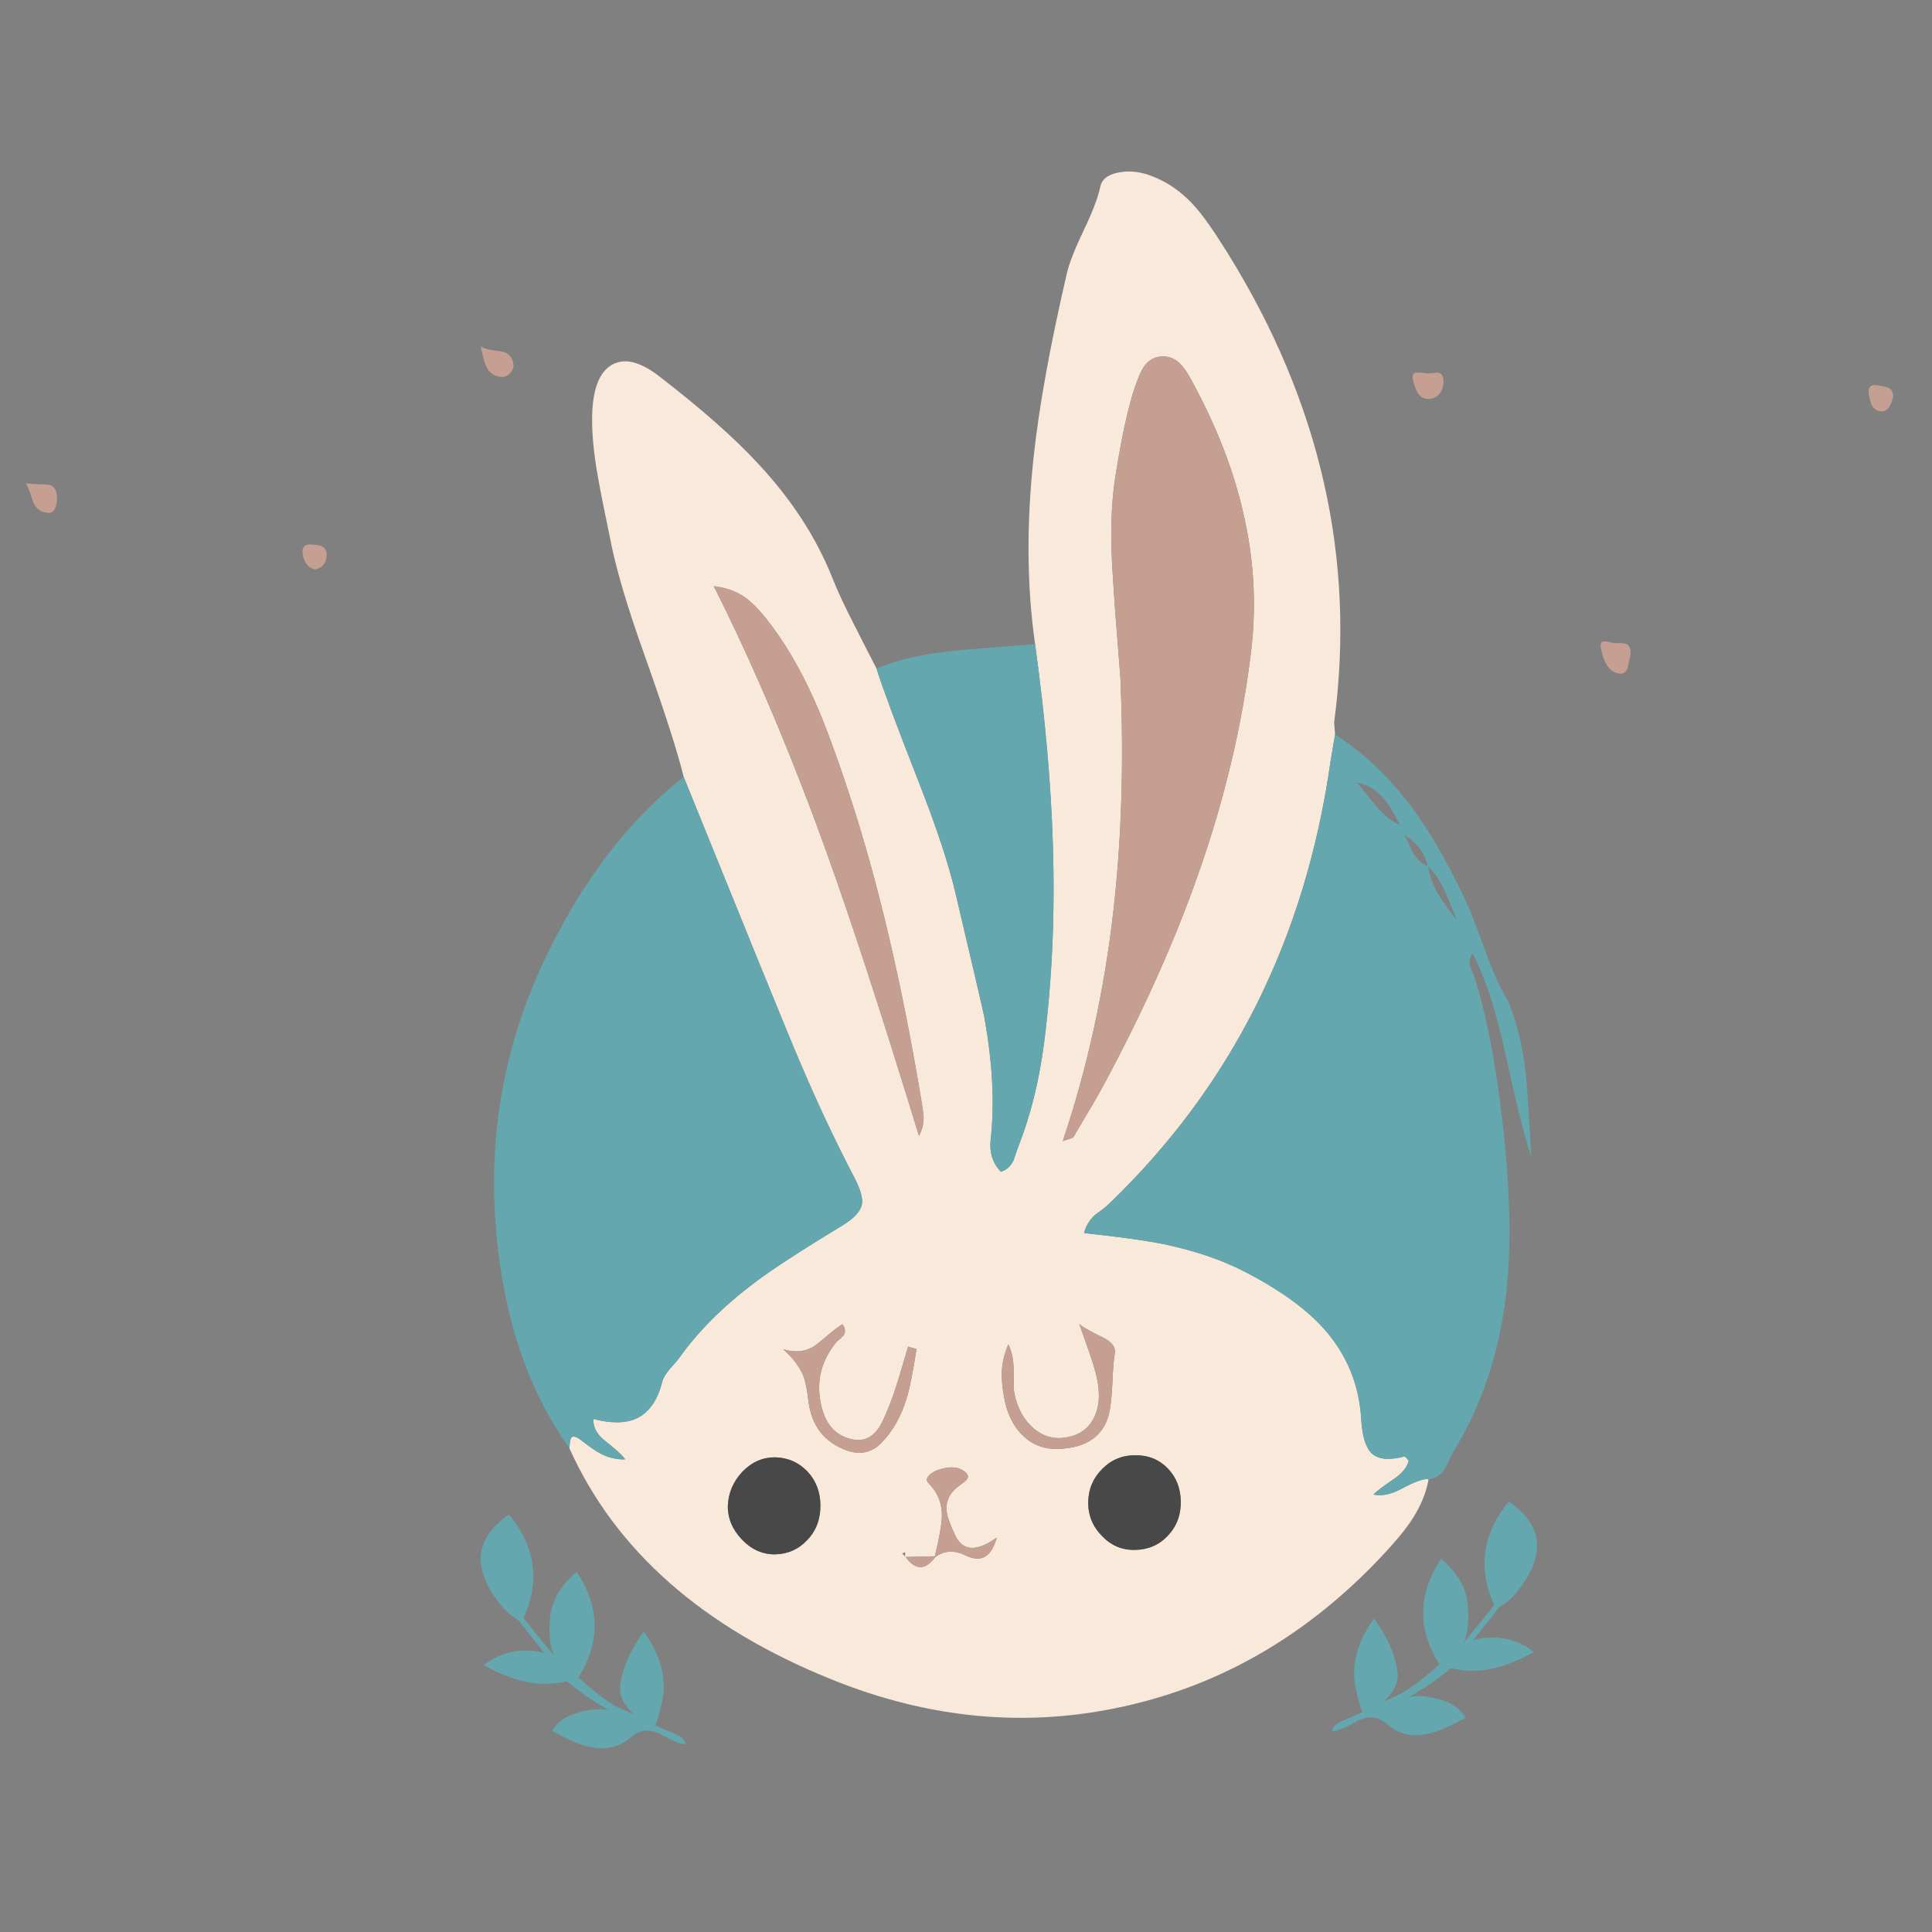 <?xml version="1.0" encoding="utf-8"?>
<!-- Generator: Adobe Illustrator 16.0.0, SVG Export Plug-In . SVG Version: 6.00 Build 0)  -->
<!DOCTYPE svg PUBLIC "-//W3C//DTD SVG 1.1//EN" "http://www.w3.org/Graphics/SVG/1.1/DTD/svg11.dtd">
<svg version="1.1" id="Layer_1" xmlns="http://www.w3.org/2000/svg" xmlns:xlink="http://www.w3.org/1999/xlink" x="0px" y="0px"
	 width="300px" height="300px" viewBox="0 0 300 300" enable-background="new 0 0 300 300" xml:space="preserve">
<rect x="0" y="0" width="300" height="300" fill="#808080" stroke="none"/>
<g>
	<path fill-rule="evenodd" clip-rule="evenodd" fill="#F8E9DB" d="M207.309,114.052l-0.695,4.124
		c-3.893,27.51-15.335,50.404-34.327,68.679c-0.426,0.427-1.181,1.027-2.266,1.8c-0.87,0.814-1.432,1.753-1.683,2.818
		c5.343,0.562,9.553,1.152,12.63,1.771c4.511,0.968,8.473,2.304,11.88,4.007c5.575,2.826,9.795,5.827,12.66,9.003
		c3.601,4.007,5.557,8.731,5.865,14.17c0.157,2.614,0.697,4.366,1.628,5.258c1.007,0.948,2.72,1.103,5.139,0.466
		c0.021,0,0.224,0.222,0.611,0.667c-0.251,1.025-1.036,1.983-2.352,2.874c-1.743,1.182-2.78,1.977-3.107,2.383
		c1.276,0.288,2.769-0.03,4.471-0.958c1.84-1.009,3.195-1.491,4.066-1.452l-0.146,0.085h0.146c-0.389,2.149-1.288,4.28-2.701,6.39
		c-0.91,1.395-2.371,3.166-4.385,5.315c-11.481,12.273-24.848,20.104-40.105,23.492c-15.139,3.388-30.326,1.995-45.562-4.183
		c-19.961-8.052-33.513-20.008-40.657-35.864c0.058-0.929,0.146-1.471,0.261-1.625c0.291-0.368,0.853-0.213,1.685,0.464
		c1.277,0.987,2.255,1.654,2.933,2.004c1.22,0.62,2.478,0.909,3.774,0.872c-0.31-0.523-1.345-1.481-3.106-2.876
		c-1.278-0.986-1.888-2.12-1.83-3.396c2.806,0.716,5.043,0.687,6.708-0.087c1.937-0.91,3.262-2.798,3.979-5.663
		c0.116-0.523,0.483-1.162,1.103-1.918c1.007-1.142,1.52-1.741,1.539-1.801c2.904-4.104,6.795-7.995,11.674-11.673
		c2.729-2.072,7.309-5.053,13.737-8.945c1.742-1.063,2.729-2.14,2.961-3.223c0.174-0.93-0.203-2.294-1.132-4.095
		c-3.098-5.905-6.176-12.497-9.235-19.774c-1.8-4.299-7.57-18.472-17.308-42.517c-0.89-3.697-2.875-9.882-5.953-18.555
		c-2.807-7.802-4.646-14.036-5.518-18.702c-0.89-4.24-1.52-7.435-1.888-9.583c-0.658-3.659-0.939-6.892-0.842-9.7
		c0.155-3.871,1.162-6.349,3.02-7.434c1.936-1.123,4.375-0.552,7.318,1.714c6.66,5.13,11.849,9.718,15.565,13.765
		c5.111,5.518,8.897,11.354,11.355,17.511c0.774,1.975,1.878,4.356,3.311,7.144c0.775,1.549,1.965,3.881,3.572,6.999
		c0.91,2.923,3.059,8.702,6.447,17.336c2.826,7.183,4.772,13.059,5.838,17.628c2.769,11.751,4.238,18.062,4.412,18.934
		c1.337,7.24,1.676,13.707,1.018,19.398c-0.176,1.956,0.358,3.571,1.598,4.85c0.909-0.271,1.577-0.89,2.004-1.859
		c0.366-1.143,0.668-1.994,0.898-2.555c1.764-4.569,3.021-9.689,3.776-15.361c1.276-9.777,1.742-20.145,1.395-31.102
		c-0.291-9.449-1.212-19.797-2.759-31.045c-1.279-8.925-1.357-18.595-0.233-29.011c0.833-7.802,2.556-17.327,5.169-28.575
		c0.349-1.53,1.22-3.756,2.613-6.68c1.375-2.865,2.237-5.13,2.586-6.795c0.212-1.065,1.063-1.771,2.555-2.12
		c1.395-0.329,2.855-0.28,4.384,0.146c2.867,0.852,5.411,2.507,7.64,4.966c1.276,1.394,3,3.833,5.168,7.318
		c14.424,23.212,19.941,47.519,16.552,72.919C207.162,112.232,207.211,112.851,207.309,114.052z M183.205,56.437
		c-0.831-0.813-1.829-1.171-2.99-1.074c-1.104,0.116-1.984,0.667-2.643,1.654c-0.369,0.542-0.804,1.54-1.307,2.991
		c-1.066,3.079-2.092,7.764-3.08,14.056c-0.676,4.24-0.803,9.428-0.376,15.565c0.213,3.446,0.601,8.625,1.161,15.536
		c0.562,12.894,0.203,24.965-1.075,36.213c-1.432,12.526-4.055,24.461-7.87,35.806c1.046-0.328,1.589-0.522,1.628-0.58
		c2.419-4.047,3.977-6.729,4.675-8.045c6.117-11.344,11.005-22.225,14.665-32.641c4.142-11.713,6.9-23.309,8.276-34.789
		c0.87-7.241,0.446-14.491-1.279-21.751c-1.509-6.563-4.151-13.31-7.927-20.241C184.388,57.86,183.767,56.959,183.205,56.437z
		 M118.824,95.873c-1.123-1.394-2.197-2.449-3.223-3.166c-1.375-0.929-2.962-1.491-4.763-1.684
		c6.253,12.41,12.177,26.426,17.772,42.05c3.814,10.648,8.509,25.081,14.085,43.298c0.464-0.871,0.706-1.78,0.725-2.729
		c0-0.427-0.087-1.172-0.26-2.236c-3.079-18.645-6.874-34.771-11.384-48.382c-2.014-6.098-3.766-10.812-5.256-14.142
		C124.273,103.811,121.709,99.474,118.824,95.873z M139.616,213.804c-0.561,1.859-1.093,3.407-1.597,4.646
		c-0.735,1.877-1.375,3.127-1.917,3.745c-0.987,1.183-2.246,1.618-3.775,1.307c-2.981-0.619-4.675-2.95-5.082-6.997
		c-0.272-2.943,0.619-5.663,2.671-8.16c0.523-0.426,0.881-0.765,1.075-1.017c0.329-0.464,0.28-1.026-0.146-1.686
		c-0.349,0.098-1.578,1.047-3.688,2.848c-1.529,1.336-3.378,1.675-5.546,1.016c1.491,1.317,2.537,2.7,3.136,4.153
		c0.31,0.775,0.572,2.063,0.784,3.861c0.464,3.853,2.44,6.418,5.924,7.696c2.149,0.774,3.998,0.339,5.547-1.307
		c1.704-1.8,2.971-4.086,3.804-6.854c0.446-1.452,0.949-3.978,1.51-7.579l-1.307-0.378
		C140.701,210.145,140.237,211.713,139.616,213.804z M145.396,228.353c-0.563,0.254-0.969,0.532-1.22,0.842
		c-0.349,0.406-0.329,0.795,0.058,1.161c1.49,1.53,2.159,3.38,2.003,5.548c-0.095,1.278-0.455,3.195-1.074,5.751l-4.53,0.114
		c1.492,2.092,3.03,2.092,4.618,0c1.374-1.025,2.941-1.103,4.705-0.23c2.399,1.161,4.007,0.23,4.82-2.789
		c-3.116,2.246-5.266,2.141-6.447-0.319c-0.832-1.741-1.289-3.078-1.365-4.007c-0.058-1.529,0.648-2.809,2.12-3.834
		c0.581-0.406,0.939-0.706,1.075-0.9c0.27-0.366,0.154-0.755-0.349-1.161C148.783,227.693,147.312,227.637,145.396,228.353z
		 M120.305,226.291c-1.898,0-3.572,0.745-5.024,2.236c-1.433,1.53-2.188,3.302-2.265,5.314c-0.02,1.937,0.716,3.677,2.207,5.229
		c1.452,1.528,3.146,2.292,5.082,2.292c2.013-0.039,3.688-0.775,5.024-2.207c1.375-1.412,2.062-3.194,2.062-5.344
		c0-2.109-0.668-3.88-2.004-5.313C124.013,227.066,122.318,226.33,120.305,226.291z M140.546,241.043l-0.465,0.175l0.465,0.464
		V241.043z M176.41,225.972c-2.051-0.039-3.794,0.658-5.228,2.092c-1.432,1.413-2.168,3.145-2.207,5.197
		c-0.019,2.033,0.697,3.785,2.149,5.256c1.434,1.491,3.146,2.207,5.141,2.149c2.052-0.039,3.744-0.775,5.081-2.207
		c1.374-1.453,2.043-3.232,2.004-5.345c-0.039-2.052-0.706-3.744-2.004-5.08C180.031,226.66,178.385,225.972,176.41,225.972z
		 M171.357,207.734c-2.053-0.987-3.311-1.713-3.776-2.177c0,0.019,0.542,1.559,1.627,4.617c0.543,1.586,0.919,2.874,1.132,3.861
		c0.524,2.479,0.349,4.55-0.522,6.216c-0.83,1.605-2.215,2.583-4.152,2.932c-1.955,0.368-3.687-0.106-5.198-1.423
		c-1.528-1.297-2.526-3.155-2.99-5.575c-0.058-0.349-0.088-1.521-0.088-3.515c0-1.49-0.271-2.796-0.813-3.92
		c-0.621,1.414-0.958,2.846-1.018,4.298c-0.037,1.007,0.069,2.256,0.321,3.746c0.444,2.613,1.422,4.646,2.931,6.098
		c1.53,1.491,3.398,2.188,5.605,2.091c4.299-0.173,6.893-1.974,7.784-5.401c0.25-1.063,0.425-2.632,0.522-4.702
		c0.097-2.268,0.221-3.835,0.378-4.705C173.274,209.226,172.692,208.411,171.357,207.734z"/>
	<path fill-rule="evenodd" clip-rule="evenodd" fill="#64A7AF" d="M219.68,125.958c2.788,3.873,5.587,8.857,8.392,14.956
		c0.427,0.968,1.347,3.379,2.759,7.231c1.085,2.981,2.151,5.324,3.194,7.028l0.233,0.436c1.337,3.232,2.246,7.163,2.73,11.79
		c0.231,2.671,0.492,6.718,0.783,12.139c-0.929-2.556-2.256-7.811-3.978-15.77c-1.453-6.68-3.155-11.916-5.111-15.709
		c-0.445,0.581-0.6,1.17-0.466,1.771c0.078,0.349,0.263,0.794,0.552,1.336c1.957,5.905,3.476,13.668,4.561,23.29
		c1.181,10.319,1.374,19.031,0.58,26.135c-1.025,9.273-3.766,17.552-8.219,24.83c-0.31,0.522-0.716,1.347-1.219,2.469
		c-0.524,0.929-1.24,1.5-2.149,1.712l-0.493,0.146h-0.146l0.146-0.085c-0.871-0.039-2.227,0.443-4.066,1.452
		c-1.702,0.928-3.194,1.246-4.471,0.958c0.327-0.406,1.364-1.201,3.107-2.383c1.315-0.891,2.101-1.849,2.352-2.874
		c-0.388-0.445-0.591-0.667-0.611-0.667c-2.419,0.637-4.132,0.482-5.139-0.466c-0.931-0.892-1.471-2.644-1.628-5.258
		c-0.309-5.438-2.265-10.163-5.865-14.17c-2.865-3.176-7.085-6.177-12.66-9.003c-3.407-1.703-7.369-3.039-11.88-4.007
		c-3.077-0.619-7.287-1.21-12.63-1.771c0.251-1.065,0.813-2.004,1.683-2.818c1.085-0.772,1.84-1.373,2.266-1.8
		c18.992-18.274,30.435-41.168,34.327-68.679l0.695-4.124C211.955,117.033,216.078,121.002,219.68,125.958z M217.356,128.107
		c-0.909-1.897-1.752-3.281-2.526-4.152c-1.123-1.317-2.507-2.14-4.151-2.469c0.676,0.794,1.674,2.013,2.989,3.659
		C214.869,126.559,216.099,127.545,217.356,128.107z M219.622,132.754c0.561,0.832,1.249,1.413,2.062,1.743
		c-0.194-0.949-0.531-1.762-1.017-2.44c-0.563-0.813-1.422-1.636-2.585-2.469C218.857,131.292,219.37,132.347,219.622,132.754z
		 M223.396,138.968c0.6,0.988,1.539,2.293,2.818,3.92c-0.794-1.975-1.404-3.455-1.83-4.443c-0.755-1.684-1.626-2.971-2.613-3.862
		C221.983,136.036,222.525,137.497,223.396,138.968z M213.35,251.324c0.252,0.327,0.494,0.667,0.725,1.016
		c1.762,2.73,2.744,5.229,2.949,7.493c0.134,1.471-0.586,2.932-2.164,4.385c1.897-0.847,2.977-1.359,3.238-1.54
		c0.561-0.369,1.112-0.752,1.654-1.146c0.092-0.067,0.184-0.134,0.276-0.203c0.361-0.272,0.722-0.546,1.075-0.828
		c0.269-0.217,0.533-0.434,0.798-0.654c0.277-0.232,0.554-0.47,0.827-0.71c0.157-0.14,0.312-0.28,0.465-0.421
		c0.107-0.098,0.214-0.194,0.32-0.291c-3.456-5.465-3.37-10.919,0.262-16.363c2.596,2.138,3.984,4.635,4.167,7.492
		c0.184,2.855-0.122,4.791-0.915,5.809c2.147-2.576,3.807-4.619,4.98-6.129c-2.582-5.725-1.823-11.087,2.279-16.088
		c5.46,3.756,5.827,8.51,1.104,14.259c-0.729,0.877-1.596,1.587-2.601,2.136c-0.703,0.972-2.034,2.67-3.992,5.096
		c3.526-0.847,6.657-0.223,9.394,1.873c-4.691,2.687-8.993,3.524-12.908,2.511c-1.254,1.091-2.6,2.099-4.037,3.021
		c-0.854,0.543-1.72,1.061-2.599,1.553c0.956-0.375,2.484-0.306,4.589,0.203c2.057,0.505,3.515,1.481,4.37,2.935
		c-0.474,0.238-1.093,0.559-1.859,0.958c-2.186,1.131-4.126,1.718-5.82,1.757c-1.694,0.046-3.24-0.546-4.633-1.772
		c-1.394-1.227-2.997-1.323-4.807-0.289c-1.81,1.027-3.034,1.492-3.674,1.394c0.175-0.582,0.572-1.027,1.191-1.337
		c0.352-0.174,1.237-0.564,2.657-1.177c0.323-0.138,0.629-0.279,0.913-0.419c-0.29-0.491-0.647-1.739-1.073-3.747
		C209.771,258.616,210.72,255.023,213.35,251.324z M148.27,101.042c2.768-0.27,6.921-0.609,12.459-1.017
		c1.547,11.248,2.468,21.596,2.759,31.045c0.348,10.957-0.118,21.325-1.395,31.102c-0.755,5.672-2.013,10.792-3.776,15.361
		c-0.23,0.561-0.532,1.412-0.898,2.555c-0.427,0.97-1.095,1.589-2.004,1.859c-1.239-1.278-1.773-2.894-1.598-4.85
		c0.658-5.691,0.319-12.158-1.018-19.398c-0.174-0.872-1.644-7.183-4.412-18.934c-1.066-4.569-3.012-10.445-5.838-17.628
		c-3.388-8.635-5.537-14.413-6.447-17.336C139.336,102.426,143.392,101.507,148.27,101.042z M133.838,187.029
		c-0.232,1.083-1.22,2.159-2.961,3.223c-6.428,3.893-11.007,6.873-13.737,8.945c-4.879,3.678-8.771,7.569-11.674,11.673
		c-0.019,0.06-0.532,0.659-1.539,1.801c-0.62,0.756-0.987,1.395-1.103,1.918c-0.717,2.865-2.042,4.753-3.979,5.663
		c-1.665,0.773-3.902,0.803-6.708,0.087c0-0.039,0-0.068,0-0.087l-0.291,0.087h0.291c-0.059,1.276,0.551,2.41,1.83,3.396
		c1.761,1.395,2.797,2.353,3.106,2.876c-1.296,0.037-2.555-0.252-3.774-0.872c-0.678-0.35-1.656-1.017-2.933-2.004
		c-0.833-0.677-1.394-0.832-1.685-0.464c-0.115,0.154-0.203,0.696-0.261,1.625c-5.943-8.324-9.631-18.546-11.064-30.665
		c-1.917-15.856,0.445-30.841,7.086-44.954c5.73-12.197,12.97-21.741,21.721-28.635c9.738,24.045,15.508,38.218,17.308,42.517
		c3.059,7.277,6.137,13.869,9.235,19.774C133.635,184.735,134.012,186.1,133.838,187.029z M79.04,235.178
		c4.104,4.994,4.859,10.357,2.265,16.089c1.181,1.509,2.846,3.55,4.995,6.127c-0.794-1.007-1.104-2.942-0.929-5.809
		c0.193-2.865,1.587-5.363,4.181-7.493c3.62,5.441,3.708,10.9,0.261,16.379c0.098,0.099,0.204,0.193,0.32,0.29
		c0.155,0.136,0.309,0.272,0.465,0.406c0.271,0.234,0.542,0.476,0.812,0.728c0.272,0.213,0.543,0.426,0.814,0.638
		c0.348,0.271,0.707,0.554,1.074,0.842c0.097,0.059,0.183,0.128,0.261,0.204c0.561,0.388,1.113,0.766,1.655,1.133
		c0.271,0.174,1.355,0.688,3.252,1.54c-1.587-1.452-2.314-2.913-2.178-4.386c0.212-2.265,1.2-4.763,2.962-7.492
		c0.232-0.348,0.474-0.688,0.725-1.018c2.634,3.698,3.582,7.29,2.847,10.773c-0.426,2.014-0.785,3.265-1.075,3.747
		c0.29,0.136,0.591,0.282,0.901,0.437c1.433,0.601,2.323,0.987,2.672,1.161c0.619,0.31,1.016,0.755,1.19,1.337
		c-0.639,0.097-1.868-0.369-3.688-1.395c-1.801-1.025-3.398-0.931-4.792,0.29c-1.395,1.22-2.943,1.811-4.647,1.771
		c-1.685-0.04-3.62-0.619-5.808-1.743c-0.774-0.406-1.394-0.725-1.859-0.957c0.852-1.453,2.304-2.432,4.356-2.933
		c2.11-0.524,3.639-0.592,4.588-0.203c-0.871-0.503-1.732-1.027-2.585-1.57c-1.433-0.928-2.777-1.935-4.037-3.02
		c-3.911,1.007-8.219,0.176-12.923-2.498c2.75-2.109,5.886-2.737,9.409-1.888c-1.956-2.42-3.292-4.113-4.008-5.081
		c-0.987-0.562-1.848-1.278-2.584-2.149C73.212,243.686,73.58,238.935,79.04,235.178z"/>
	<path fill-rule="evenodd" clip-rule="evenodd" fill="#484848" d="M176.41,225.972c1.975,0,3.621,0.688,4.937,2.063
		c1.298,1.336,1.965,3.028,2.004,5.08c0.039,2.112-0.63,3.892-2.004,5.345c-1.337,1.432-3.029,2.168-5.081,2.207
		c-1.995,0.058-3.707-0.658-5.141-2.149c-1.452-1.471-2.168-3.223-2.149-5.256c0.039-2.053,0.775-3.784,2.207-5.197
		C172.616,226.63,174.359,225.933,176.41,225.972z M120.305,226.291c2.013,0.039,3.708,0.775,5.082,2.207
		c1.336,1.434,2.004,3.204,2.004,5.313c0,2.149-0.688,3.932-2.062,5.344c-1.335,1.432-3.011,2.168-5.024,2.207
		c-1.936,0-3.63-0.764-5.082-2.292c-1.49-1.552-2.227-3.292-2.207-5.229c0.077-2.013,0.832-3.784,2.265-5.314
		C116.733,227.036,118.407,226.291,120.305,226.291z"/>
	<path fill-rule="evenodd" clip-rule="evenodd" fill="#C59F91" d="M290.188,61.229c-0.191-1.182,0.349-1.636,1.627-1.365
		c0.773,0.154,1.268,0.28,1.48,0.377c0.466,0.251,0.688,0.716,0.667,1.394c-0.347,1.529-0.956,2.275-1.828,2.236
		c-0.619-0.02-1.104-0.311-1.452-0.872C290.51,62.651,290.344,62.06,290.188,61.229z M219.446,59.224
		c-0.212-0.833-0.076-1.287,0.408-1.364c0.289-0.02,0.697,0,1.22,0.058c0.463,0.096,1.151,0.077,2.061-0.058
		c0.677,0,1.016,0.455,1.016,1.364c0,0.716-0.182,1.326-0.551,1.83c-0.386,0.522-0.9,0.813-1.538,0.871
		c-0.775,0.098-1.385-0.164-1.83-0.783C219.979,60.793,219.719,60.154,219.446,59.224z M253.104,102.116
		c-0.098,0.291-0.222,0.823-0.377,1.598c-0.214,0.677-0.63,0.968-1.249,0.872c-1.394-0.117-2.343-1.356-2.846-3.718
		c-0.215-0.87-0.039-1.297,0.522-1.277c0.311,0,0.803,0.097,1.481,0.291c0.987-0.058,1.637-0.01,1.946,0.144
		C253.144,100.296,253.316,100.993,253.104,102.116z M7.049,75.226c1.2,0,1.801,0.716,1.801,2.148c0,0.542-0.087,1.036-0.261,1.481
		c-0.232,0.503-0.533,0.765-0.9,0.784c-1.182,0-2.023-0.542-2.527-1.626C4.736,76.62,4.349,75.613,4,74.993
		C4.194,75.109,5.211,75.187,7.049,75.226z M77.675,54.549c1.123,0.154,1.791,0.746,2.003,1.771c0.155,0.562,0.02,1.075-0.406,1.54
		c-0.407,0.503-0.901,0.726-1.482,0.667c-1.006-0.096-1.742-0.58-2.207-1.451c-0.31-0.561-0.62-1.665-0.929-3.311
		C75.081,54.114,76.087,54.375,77.675,54.549z M49.941,84.809c0.503,0.232,0.765,0.668,0.784,1.307c0,1.259-0.571,2.023-1.713,2.294
		c-1.007-0.097-1.665-0.813-1.974-2.149c-0.272-1.239,0.202-1.81,1.422-1.713C49.235,84.605,49.729,84.692,49.941,84.809z
		 M171.357,207.734c1.335,0.677,1.917,1.491,1.743,2.44c-0.157,0.87-0.281,2.438-0.378,4.705c-0.098,2.07-0.272,3.639-0.522,4.702
		c-0.892,3.428-3.485,5.229-7.784,5.401c-2.207,0.097-4.075-0.6-5.605-2.091c-1.509-1.451-2.486-3.484-2.931-6.098
		c-0.252-1.49-0.358-2.739-0.321-3.746c0.06-1.452,0.396-2.884,1.018-4.298c0.542,1.124,0.813,2.43,0.813,3.92
		c0,1.994,0.03,3.166,0.088,3.515c0.464,2.42,1.462,4.278,2.99,5.575c1.512,1.316,3.243,1.791,5.198,1.423
		c1.938-0.349,3.322-1.326,4.152-2.932c0.871-1.666,1.047-3.737,0.522-6.216c-0.213-0.987-0.589-2.275-1.132-3.861
		c-1.085-3.059-1.627-4.599-1.627-4.617C168.047,206.021,169.305,206.747,171.357,207.734z M145.396,228.353
		c1.916-0.716,3.387-0.659,4.414,0.175c0.503,0.406,0.619,0.795,0.349,1.161c-0.136,0.194-0.495,0.494-1.075,0.9
		c-1.471,1.025-2.178,2.305-2.12,3.834c0.076,0.929,0.533,2.266,1.365,4.007c1.181,2.46,3.331,2.565,6.447,0.319
		c-0.813,3.02-2.421,3.95-4.82,2.789c-1.763-0.872-3.331-0.795-4.705,0.23c-1.588,2.092-3.126,2.092-4.618,0l4.53-0.114
		c0.619-2.556,0.979-4.473,1.074-5.751c0.156-2.168-0.513-4.018-2.003-5.548c-0.387-0.366-0.407-0.755-0.058-1.161
		C144.427,228.885,144.833,228.606,145.396,228.353z M139.616,213.804c0.621-2.091,1.085-3.659,1.395-4.704l1.307,0.378
		c-0.562,3.602-1.064,6.127-1.51,7.579c-0.833,2.768-2.1,5.054-3.804,6.854c-1.549,1.646-3.398,2.081-5.547,1.307
		c-3.484-1.278-5.459-3.844-5.924-7.696c-0.212-1.799-0.474-3.086-0.784-3.861c-0.599-1.453-1.645-2.836-3.136-4.153
		c2.167,0.659,4.017,0.32,5.546-1.016c2.11-1.801,3.34-2.75,3.688-2.848c0.426,0.659,0.474,1.222,0.146,1.686
		c-0.194,0.252-0.552,0.591-1.075,1.017c-2.052,2.497-2.943,5.217-2.671,8.16c0.406,4.047,2.101,6.378,5.082,6.997
		c1.529,0.312,2.788-0.124,3.775-1.307c0.542-0.618,1.182-1.868,1.917-3.745C138.523,217.211,139.055,215.663,139.616,213.804z
		 M118.824,95.873c2.885,3.601,5.449,7.938,7.695,13.01c1.491,3.33,3.243,8.044,5.256,14.142
		c4.51,13.611,8.305,29.737,11.384,48.382c0.173,1.064,0.26,1.81,0.26,2.236c-0.019,0.948-0.26,1.857-0.725,2.729
		c-5.577-18.217-10.271-32.65-14.085-43.298c-5.595-15.624-11.519-29.64-17.772-42.05c1.8,0.193,3.388,0.755,4.763,1.684
		C116.627,93.424,117.701,94.479,118.824,95.873z M183.205,56.437c0.562,0.523,1.183,1.423,1.858,2.7
		c3.775,6.932,6.418,13.679,7.927,20.241c1.726,7.26,2.149,14.511,1.279,21.751c-1.376,11.48-4.135,23.076-8.276,34.789
		c-3.66,10.416-8.548,21.297-14.665,32.641c-0.698,1.315-2.256,3.998-4.675,8.045c-0.039,0.058-0.582,0.252-1.628,0.58
		c3.815-11.345,6.438-23.28,7.87-35.806c1.278-11.248,1.637-23.319,1.075-36.213c-0.561-6.912-0.948-12.09-1.161-15.536
		c-0.427-6.138-0.3-11.326,0.376-15.565c0.988-6.292,2.014-10.977,3.08-14.056c0.503-1.451,0.938-2.449,1.307-2.991
		c0.658-0.987,1.538-1.539,2.643-1.654C181.376,55.266,182.374,55.623,183.205,56.437z"/>
</g>
</svg>
